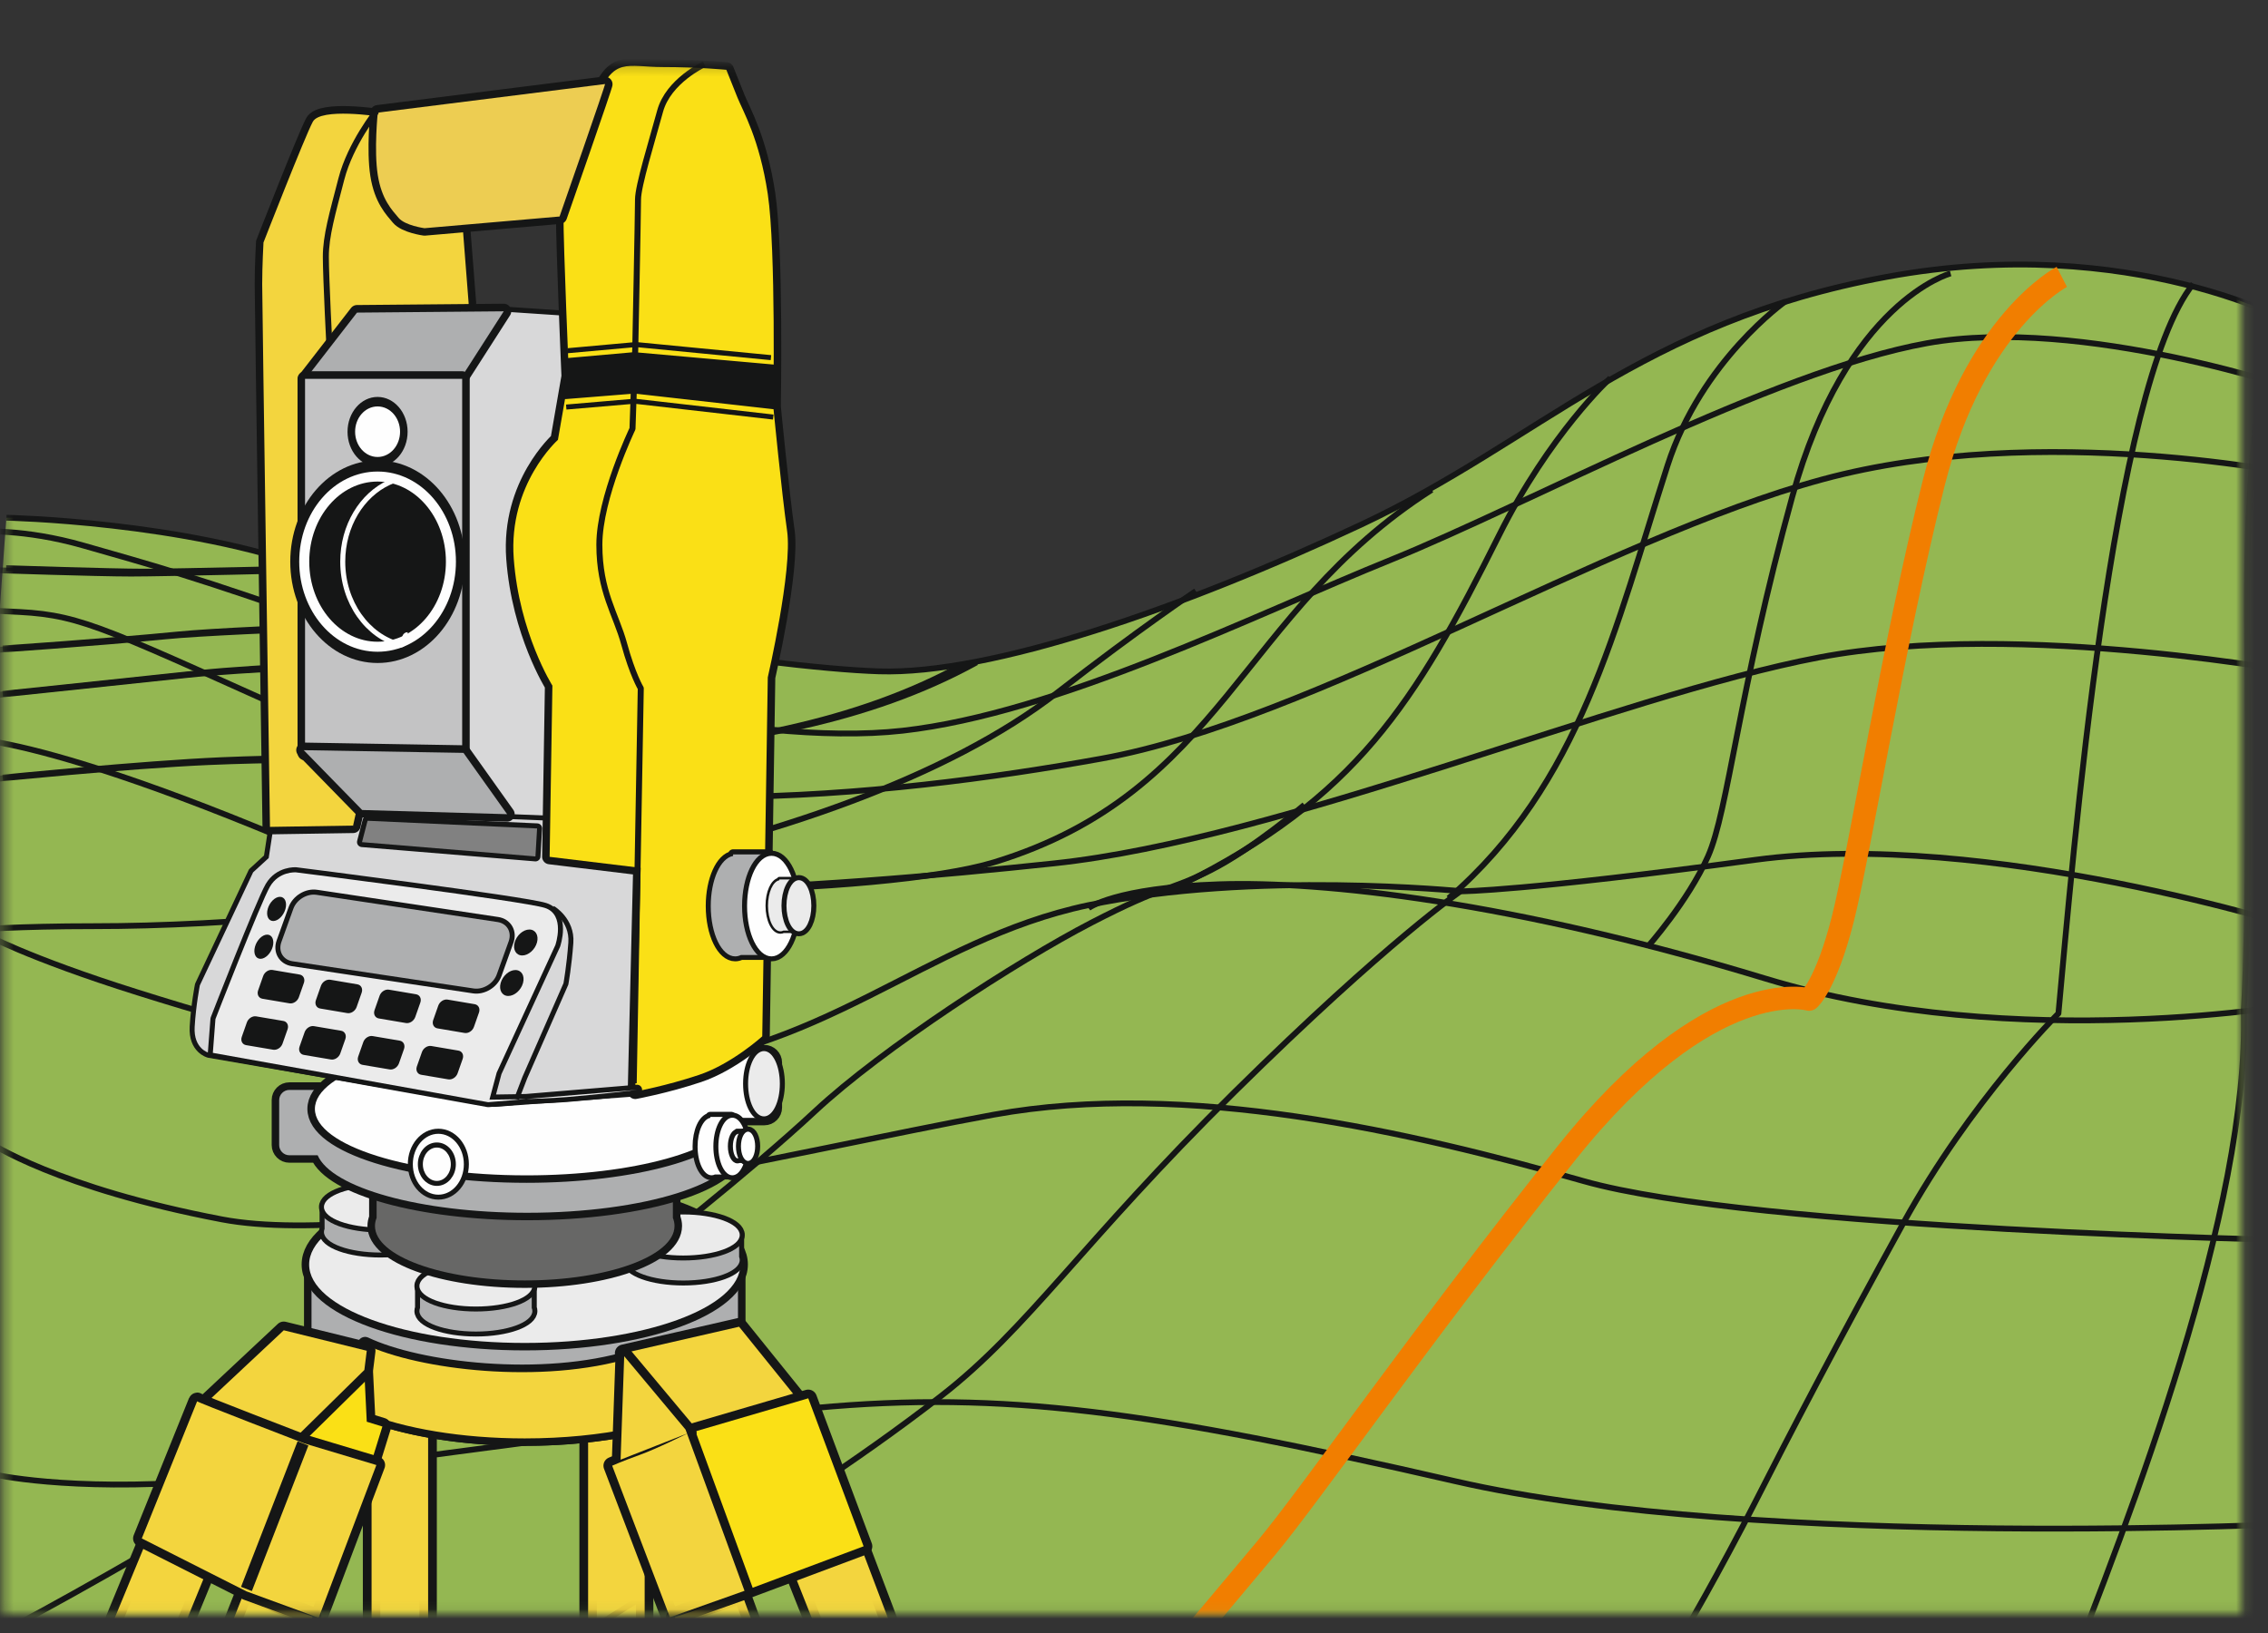 <?xml version="1.0" encoding="UTF-8"?>
<svg width="250px" height="180px" viewBox="0 0 250 180" version="1.1" xmlns="http://www.w3.org/2000/svg" xmlns:xlink="http://www.w3.org/1999/xlink">
    <rect x="0" y="0" width="250" height="180" fill="#333333" stroke="none"/>
    <!-- Generator: Sketch 51.2 (57519) - http://www.bohemiancoding.com/sketch -->
    <title>1-2</title>
    <desc>Created with Sketch.</desc>
    <defs>
        <polygon id="path-1" points="0.328 0.156 247.135 0.156 247.135 170.918 0.328 170.918"></polygon>
    </defs>
    <g id="1-2" stroke="none" stroke-width="1" fill="none" fill-rule="evenodd">
        <g id="Group" transform="translate(0, 6)">
            <g id="Group-2320" transform="translate(0, 0.922)">
                <mask id="mask-2" fill="white">
                    <use xlink:href="#path-1"></use>
                </mask>
                <g id="Clip-2181"></g>
                <path d="M0.706,50.142 C0.706,50.142 20.391,50.527 34.877,55.914 C49.362,61.301 84.646,66.688 96.903,67.073 C109.16,67.457 130.331,60.147 150.016,50.912 C169.701,41.677 180.843,28.594 207.957,23.592 C235.07,18.59 253.269,28.979 253.269,28.979 L253.269,190.557 L-9.569,190.557 L0.706,50.142 Z" id="Fill-2180" fill="#94B752" mask="url(#mask-2)"></path>
                <path d="M253.269,28.985 C253.269,28.985 235.07,18.596 207.957,23.598 C180.843,28.6 169.701,41.682 150.016,50.917 C130.331,60.152 109.16,67.463 96.903,67.078 C84.646,66.693 49.362,61.306 34.877,55.919 C20.391,50.532 0.706,50.147 0.706,50.147" id="Stroke-2182" stroke="#151616" stroke-width="0.641" stroke-linejoin="round" mask="url(#mask-2)"></path>
                <path d="M254.012,36.295 C254.012,36.295 229.499,27.83 212.414,30.908 C195.329,33.987 168.587,48.608 153.359,54.765 C138.131,60.921 116.589,71.695 99.503,73.619 C82.418,75.543 53.819,68.232 37.848,62.46 C21.877,56.689 15.935,55.15 9.249,53.226 C2.563,51.302 -2.265,51.687 -2.265,51.687" id="Stroke-2183" stroke="#151616" stroke-width="0.641" stroke-linejoin="round" mask="url(#mask-2)"></path>
                <path d="M254.012,45.53 C254.012,45.53 225.042,39.374 200.9,45.915 C176.758,52.456 144.816,72.465 121.417,76.698 C98.017,80.93 61.619,84.778 36.734,73.619 C11.849,62.46 9.249,60.921 2.192,60.537 C-4.865,60.152 -1.893,60.537 -1.893,60.537" id="Stroke-2184" stroke="#151616" stroke-width="0.641" stroke-linejoin="round" mask="url(#mask-2)"></path>
                <path d="M254.755,67.463 C254.755,67.463 222.813,61.306 200.528,65.539 C178.243,69.771 141.473,85.547 116.217,88.241 C90.961,90.935 51.219,94.013 34.134,86.702 C17.049,79.391 6.649,76.313 1.078,75.159 C-4.493,74.004 -2.636,74.774 -2.636,74.774" id="Stroke-2185" stroke="#151616" stroke-width="0.641" stroke-linejoin="round" mask="url(#mask-2)"></path>
                <path d="M254.012,95.552 C254.012,95.552 219.099,84.394 193.471,87.857 C167.844,91.32 161.158,91.32 161.158,91.32 C161.158,91.32 138.13,89.011 119.931,92.859 C101.732,96.707 90.589,109.789 68.676,110.944 C46.762,112.098 27.448,106.326 15.192,102.478 C2.935,98.631 -1.893,95.937 -1.893,95.937" id="Stroke-2186" stroke="#151616" stroke-width="0.641" stroke-linejoin="round" mask="url(#mask-2)"></path>
                <path d="M254.012,103.633 C254.012,103.633 222.442,109.405 194.586,100.939 C166.729,92.474 145.867,90.165 134.354,90.55 C122.84,90.935 119.985,93.179 119.985,93.179" id="Stroke-2187" stroke="#151616" stroke-width="0.641" stroke-linejoin="round" mask="url(#mask-2)"></path>
                <path d="M253.641,129.798 C253.641,129.798 193.471,128.644 174.529,123.257 C155.587,117.87 130.702,112.098 109.531,115.946 C88.361,119.794 42.676,130.953 24.477,127.489 C6.278,124.026 -1.151,119.024 -1.151,119.024" id="Stroke-2188" stroke="#151616" stroke-width="0.641" stroke-linejoin="round" mask="url(#mask-2)"></path>
                <path d="M254.755,160.966 C254.755,160.966 193.843,164.044 160.415,156.348 C126.988,148.653 110.646,146.344 89.846,148.268 C69.047,150.192 37.848,155.194 22.62,156.348 C7.392,157.503 -0.779,155.579 -0.779,155.579" id="Stroke-2189" stroke="#151616" stroke-width="0.641" stroke-linejoin="round" mask="url(#mask-2)"></path>
                <path d="M252.155,27.06 C252.155,27.06 247.327,31.293 247.698,63.23 C248.07,95.168 247.327,104.402 247.327,104.402 C247.949,126.308 235.022,159.797 227.049,179.952" id="Stroke-2190" stroke="#151616" stroke-width="0.641" stroke-linejoin="round" mask="url(#mask-2)"></path>
                <path d="M241.756,24.367 C232.788,35.516 228.488,87.624 226.899,104.787 C226.899,104.787 217.242,114.407 209.814,127.874 C202.386,141.342 197.186,151.346 193.471,158.657 C189.757,165.968 185.3,173.663 185.3,173.663" id="Stroke-2191" stroke="#151616" stroke-width="0.641" stroke-linejoin="round" mask="url(#mask-2)"></path>
                <path d="M227.27,23.598 C227.27,23.598 217.614,28.6 213.157,46.3 C208.699,64 204.985,87.087 203.128,94.398 C201.271,101.709 199.414,103.248 199.414,103.248 C199.414,103.248 188.643,100.17 172.672,120.179 C156.701,140.187 144.444,157.887 139.616,163.659 C134.788,169.431 132.188,172.509 132.188,172.509" id="Stroke-2192" stroke="#F17E00" stroke-width="2.485" stroke-linejoin="round" mask="url(#mask-2)"></path>
                <path d="M215.014,23.213 C215.014,23.213 203.5,26.291 197.557,47.839 C191.614,69.387 190.5,82.469 188.272,87.472 C186.043,92.474 181.586,97.476 181.586,97.476" id="Stroke-2193" stroke="#151616" stroke-width="0.641" stroke-linejoin="round" mask="url(#mask-2)"></path>
                <path d="M196.814,26.291 C196.814,26.291 187.529,32.832 183.815,44.376 C178.097,62.146 174.241,79.512 159.673,92.089" id="Stroke-2194" stroke="#151616" stroke-width="0.641" stroke-linejoin="round" mask="url(#mask-2)"></path>
                <path d="M177.501,34.756 C177.501,34.756 170.815,40.913 165.244,52.071 C155.925,70.737 149.418,81.029 130.331,90.55" id="Stroke-2195" stroke="#151616" stroke-width="0.641" stroke-linejoin="round" mask="url(#mask-2)"></path>
                <path d="M157.816,47.069 C136.592,60.65 134.858,80.384 109.582,88.12 C97.634,91.777 57.083,92.608 39.947,88.756" id="Stroke-2196" stroke="#151616" stroke-width="0.641" stroke-linejoin="round" mask="url(#mask-2)"></path>
                <path d="M143.783,81.787 C143.783,81.787 138.092,86.66 133.427,89.011 C128.761,91.362 128.474,90.55 120.303,94.783 C112.131,99.015 97.275,108.635 89.846,115.561 C82.418,122.487 70.533,131.722 70.533,131.722 C70.533,131.722 31.905,154.424 25.963,158.272 C20.02,162.12 2.935,171.74 0.335,172.894 C-2.265,174.048 -1.893,174.433 -1.893,174.433" id="Stroke-2197" stroke="#151616" stroke-width="0.641" stroke-linejoin="round" mask="url(#mask-2)"></path>
                <path d="M131.816,58.228 C131.816,58.228 125.502,62.46 116.588,69.387 C92.156,88.371 39.613,95.168 10.363,95.168 C1.821,95.168 -2.636,95.552 -2.636,95.552" id="Stroke-2198" stroke="#151616" stroke-width="0.641" stroke-linejoin="round" mask="url(#mask-2)"></path>
                <path d="M106.189,66.308 C82.418,79.392 49.393,75.942 22.992,77.082 C14.077,77.467 -1.151,79.006 -1.151,79.006" id="Stroke-2199" stroke="#151616" stroke-width="0.641" stroke-linejoin="round" mask="url(#mask-2)"></path>
                <path d="M78.704,64.769 C78.704,64.769 31.534,66.308 20.763,67.463 C9.992,68.617 -1.151,69.771 -1.151,69.771" id="Stroke-2200" stroke="#151616" stroke-width="0.641" stroke-linejoin="round" mask="url(#mask-2)"></path>
                <path d="M54.562,61.691 C54.562,61.691 25.963,62.461 18.163,63.23 C10.363,64 -1.151,64.769 -1.151,64.769" id="Stroke-2201" stroke="#151616" stroke-width="0.641" stroke-linejoin="round" mask="url(#mask-2)"></path>
                <path d="M33.762,55.919 C33.762,55.919 18.163,56.304 14.449,56.304 C10.735,56.304 -0.779,55.919 -0.779,55.919" id="Stroke-2202" stroke="#151616" stroke-width="0.641" stroke-linejoin="round" mask="url(#mask-2)"></path>
                <path d="M161.128,91.227 C161.128,91.227 153.081,96.669 136.088,113.435 C119.095,130.202 113.431,139.424 103.72,146.968 C84.915,161.58 62.392,173.042 42.33,188.38" id="Stroke-2203" stroke="#151616" stroke-width="0.641" stroke-linejoin="round" mask="url(#mask-2)"></path>
                <polygon id="Stroke-2204" stroke="#151616" stroke-width="1.922" stroke-linejoin="round" mask="url(#mask-2)" points="71.06 150.385 64.827 150.385 64.827 188.721 71.06 188.721"></polygon>
                <polygon id="Fill-2205" fill="#F3D53E" mask="url(#mask-2)" points="71.06 150.382 64.827 150.382 64.827 188.718 71.06 188.718"></polygon>
                <polygon id="Stroke-2206" stroke="#151616" stroke-width="1.922" stroke-linejoin="round" mask="url(#mask-2)" points="47.191 149.055 40.958 149.055 40.958 189.043 47.191 189.043"></polygon>
                <polygon id="Fill-2207" fill="#F3D53E" mask="url(#mask-2)" points="47.191 149.055 40.958 149.055 40.958 189.044 47.191 189.044"></polygon>
                <path d="M107.637,66.092 C83.866,79.175 50.841,75.726 24.44,76.866 C15.525,77.251 0.297,78.79 0.297,78.79" id="Stroke-2208" stroke="#151616" stroke-width="0.641" stroke-linejoin="round" mask="url(#mask-2)"></path>
                <path d="M80.152,64.553 C80.152,64.553 32.982,66.092 22.211,67.246 C11.44,68.401 0.297,69.555 0.297,69.555" id="Stroke-2209" stroke="#151616" stroke-width="0.641" stroke-linejoin="round" mask="url(#mask-2)"></path>
                <path d="M56.01,61.475 C56.01,61.475 27.411,62.244 19.611,63.014 C11.811,63.783 0.297,64.553 0.297,64.553" id="Stroke-2210" stroke="#151616" stroke-width="0.641" stroke-linejoin="round" mask="url(#mask-2)"></path>
                <path d="M35.21,55.703 C35.21,55.703 19.611,56.088 15.897,56.088 C12.183,56.088 0.669,55.703 0.669,55.703" id="Stroke-2211" stroke="#151616" stroke-width="0.641" stroke-linejoin="round" mask="url(#mask-2)"></path>
                <path d="M76.825,139.817 C78.098,138.874 79.802,139.361 80.633,140.905 C81.463,142.449 81.104,144.465 79.832,145.408 C78.56,146.351 76.855,145.863 76.025,144.32 C75.194,142.776 75.553,140.76 76.825,139.817 Z" id="Stroke-2212" stroke="#151616" stroke-width="1.105" stroke-linejoin="round" mask="url(#mask-2)"></path>
                <path d="M76.824,139.825 C78.096,138.882 79.801,139.369 80.631,140.913 C81.461,142.456 81.103,144.472 79.83,145.415 C78.558,146.358 76.853,145.871 76.023,144.328 C75.193,142.784 75.551,140.768 76.824,139.825" id="Fill-2213" fill="#FEFEFE" mask="url(#mask-2)"></path>
                <path d="M81.349,141.695 C81.52,142.114 81.61,142.543 81.61,142.979 C81.61,147.751 70.97,151.621 57.845,151.621 C44.718,151.621 34.078,147.751 34.078,142.979 C34.078,142.543 34.168,142.114 34.339,141.695 L34.339,132.194 L81.349,132.194 L81.349,141.695 Z" id="Stroke-2214" stroke="#151616" stroke-width="1.658" stroke-linejoin="round" mask="url(#mask-2)"></path>
                <path d="M81.347,141.703 C81.519,142.122 81.608,142.55 81.608,142.986 C81.608,147.759 70.968,151.629 57.843,151.629 C44.716,151.629 34.076,147.759 34.076,142.986 C34.076,142.55 34.166,142.122 34.338,141.703 L34.338,132.201 L81.347,132.201 L81.347,141.703 Z" id="Fill-2215" fill="#AEAFB0" mask="url(#mask-2)"></path>
                <path d="M69.636,150.484 C66.161,151.208 62.136,151.621 57.845,151.621 C50.868,151.621 44.594,150.528 40.246,148.787 L40.246,141.268 C46.123,144.066 59.768,145.728 69.636,142.719 L69.636,150.484 Z" id="Stroke-2216" stroke="#151616" stroke-width="1.658" stroke-linejoin="round" mask="url(#mask-2)"></path>
                <path d="M69.635,150.491 C66.159,151.215 62.134,151.629 57.843,151.629 C50.866,151.629 44.592,150.535 40.244,148.794 L40.244,141.275 C46.122,144.074 59.766,145.736 69.635,142.727 L69.635,150.491 Z" id="Fill-2217" fill="#F3D53E" mask="url(#mask-2)"></path>
                <path d="M57.845,123.812 C70.97,123.812 81.61,127.682 81.61,132.456 C81.61,137.228 70.97,141.098 57.845,141.098 C44.718,141.098 34.078,137.228 34.078,132.456 C34.078,127.682 44.718,123.812 57.845,123.812 Z" id="Stroke-2218" stroke="#151616" stroke-width="1.658" stroke-linejoin="round" mask="url(#mask-2)"></path>
                <path d="M57.843,123.82 C70.968,123.82 81.608,127.689 81.608,132.463 C81.608,137.236 70.968,141.106 57.843,141.106 C44.716,141.106 34.076,137.236 34.076,132.463 C34.076,127.689 44.716,123.82 57.843,123.82" id="Fill-2219" fill="#EBEBEB" mask="url(#mask-2)"></path>
                <path d="M48.093,128.534 C48.138,128.644 48.162,128.757 48.162,128.871 C48.162,130.121 45.375,131.135 41.936,131.135 C38.498,131.135 35.711,130.121 35.711,128.871 C35.711,128.757 35.734,128.644 35.78,128.534 L35.78,126.046 L48.093,126.046 L48.093,128.534 Z" id="Stroke-2220" stroke="#151616" stroke-width="1.105" stroke-linejoin="round" mask="url(#mask-2)"></path>
                <path d="M48.091,128.542 C48.136,128.652 48.16,128.764 48.16,128.878 C48.16,130.128 45.373,131.142 41.935,131.142 C38.496,131.142 35.709,130.128 35.709,128.878 C35.709,128.764 35.733,128.652 35.778,128.542 L35.778,126.053 L48.091,126.053 L48.091,128.542 Z" id="Fill-2221" fill="#AEAFB0" mask="url(#mask-2)"></path>
                <path d="M41.936,123.85 C45.375,123.85 48.162,124.864 48.162,126.114 C48.162,127.365 45.375,128.378 41.936,128.378 C38.498,128.378 35.711,127.365 35.711,126.114 C35.711,124.864 38.498,123.85 41.936,123.85 Z" id="Stroke-2222" stroke="#151616" stroke-width="1.105" stroke-linejoin="round" mask="url(#mask-2)"></path>
                <path d="M41.935,123.858 C45.373,123.858 48.16,124.871 48.16,126.121 C48.16,127.372 45.373,128.386 41.935,128.386 C38.496,128.386 35.709,127.372 35.709,126.121 C35.709,124.871 38.496,123.858 41.935,123.858" id="Fill-2223" fill="#EBEBEB" mask="url(#mask-2)"></path>
                <path d="M81.474,131.619 C81.519,131.728 81.543,131.841 81.543,131.955 C81.543,133.205 78.756,134.219 75.318,134.219 C71.879,134.219 69.092,133.205 69.092,131.955 C69.092,131.841 69.116,131.728 69.161,131.619 L69.161,129.13 L81.474,129.13 L81.474,131.619 Z" id="Stroke-2224" stroke="#151616" stroke-width="1.105" stroke-linejoin="round" mask="url(#mask-2)"></path>
                <path d="M81.473,131.626 C81.517,131.736 81.541,131.848 81.541,131.962 C81.541,133.213 78.754,134.226 75.316,134.226 C71.877,134.226 69.091,133.213 69.091,131.962 C69.091,131.848 69.114,131.736 69.159,131.626 L69.159,129.137 L81.473,129.137 L81.473,131.626 Z" id="Fill-2225" fill="#AEAFB0" mask="url(#mask-2)"></path>
                <path d="M75.318,126.935 C78.756,126.935 81.543,127.948 81.543,129.198 C81.543,130.449 78.756,131.462 75.318,131.462 C71.879,131.462 69.092,130.449 69.092,129.198 C69.092,127.948 71.879,126.935 75.318,126.935 Z" id="Stroke-2226" stroke="#151616" stroke-width="1.105" stroke-linejoin="round" mask="url(#mask-2)"></path>
                <path d="M75.316,126.942 C78.754,126.942 81.541,127.956 81.541,129.206 C81.541,130.456 78.754,131.47 75.316,131.47 C71.877,131.47 69.091,130.456 69.091,129.206 C69.091,127.956 71.877,126.942 75.316,126.942" id="Fill-2227" fill="#EBEBEB" mask="url(#mask-2)"></path>
                <path d="M58.615,137.243 C58.66,137.353 58.684,137.465 58.684,137.58 C58.684,138.829 55.897,139.843 52.459,139.843 C49.02,139.843 46.233,138.829 46.233,137.58 C46.233,137.465 46.257,137.353 46.302,137.243 L46.302,134.755 L58.615,134.755 L58.615,137.243 Z" id="Stroke-2228" stroke="#151616" stroke-width="1.105" stroke-linejoin="round" mask="url(#mask-2)"></path>
                <path d="M58.613,137.251 C58.658,137.361 58.682,137.473 58.682,137.587 C58.682,138.837 55.895,139.851 52.457,139.851 C49.018,139.851 46.232,138.837 46.232,137.587 C46.232,137.473 46.255,137.361 46.3,137.251 L46.3,134.762 L58.613,134.762 L58.613,137.251 Z" id="Fill-2229" fill="#AEAFB0" mask="url(#mask-2)"></path>
                <path d="M52.459,132.559 C55.897,132.559 58.684,133.573 58.684,134.823 C58.684,136.073 55.897,137.087 52.459,137.087 C49.02,137.087 46.233,136.073 46.233,134.823 C46.233,133.573 49.02,132.559 52.459,132.559 Z" id="Stroke-2230" stroke="#151616" stroke-width="1.105" stroke-linejoin="round" mask="url(#mask-2)"></path>
                <path d="M52.457,132.566 C55.895,132.566 58.682,133.58 58.682,134.83 C58.682,136.081 55.895,137.094 52.457,137.094 C49.018,137.094 46.232,136.081 46.232,134.83 C46.232,133.58 49.018,132.566 52.457,132.566" id="Fill-2231" fill="#EBEBEB" mask="url(#mask-2)"></path>
                <path d="M74.172,127.313 L74.172,116.774 L41.516,116.774 L41.516,127.313 C41.397,127.604 41.334,127.902 41.334,128.205 C41.334,131.52 48.726,134.209 57.844,134.209 C66.962,134.209 74.353,131.52 74.353,128.205 C74.353,127.902 74.291,127.604 74.172,127.313 Z" id="Stroke-2232" stroke="#151616" stroke-width="1.658" stroke-linejoin="round" mask="url(#mask-2)"></path>
                <path d="M74.17,127.321 L74.17,116.782 L41.514,116.782 L41.514,127.321 C41.395,127.612 41.333,127.909 41.333,128.212 C41.333,131.528 48.724,134.216 57.842,134.216 C66.96,134.216 74.351,131.528 74.351,128.212 C74.351,127.909 74.289,127.612 74.17,127.321" id="Fill-2233" fill="#676766" mask="url(#mask-2)"></path>
                <path d="M58.123,112.101 C71.001,112.101 81.441,115.381 81.441,119.426 C81.441,123.471 71.001,126.751 58.123,126.751 C46.31,126.751 36.55,123.991 35.017,120.412 L31.899,120.412 C31.281,120.412 30.776,119.907 30.776,119.289 L30.776,114.331 C30.776,113.714 31.281,113.208 31.899,113.208 L37.582,113.208 C38.2,113.208 38.706,113.714 38.706,114.331 L38.706,115.37 C42.885,113.4 50.021,112.101 58.123,112.101 Z" id="Stroke-2234" stroke="#151616" stroke-width="1.658" stroke-linejoin="round" mask="url(#mask-2)"></path>
                <path d="M58.122,112.109 C70.999,112.109 81.439,115.389 81.439,119.434 C81.439,123.479 70.999,126.758 58.122,126.758 C46.308,126.758 36.549,123.998 35.015,120.419 L31.897,120.419 C31.28,120.419 30.774,119.914 30.774,119.296 L30.774,114.339 C30.774,113.721 31.28,113.216 31.897,113.216 L37.581,113.216 C38.199,113.216 38.704,113.721 38.704,114.339 L38.704,115.378 C42.883,113.408 50.02,112.109 58.122,112.109" id="Fill-2235" fill="#AEAFB0" mask="url(#mask-2)"></path>
                <path d="M58.03,107.977 C45.152,107.977 34.712,111.256 34.712,115.302 C34.712,119.347 45.152,122.626 58.03,122.626 C69.843,122.626 79.603,119.866 81.136,116.287 L84.254,116.287 C84.872,116.287 85.378,115.782 85.378,115.164 L85.378,110.207 C85.378,109.589 84.872,109.084 84.254,109.084 L78.571,109.084 C77.953,109.084 77.447,109.589 77.447,110.207 L77.447,111.246 C73.268,109.276 66.132,107.977 58.03,107.977 Z" id="Stroke-2236" stroke="#151616" stroke-width="1.658" stroke-linejoin="round" mask="url(#mask-2)"></path>
                <path d="M58.028,107.984 C45.15,107.984 34.711,111.264 34.711,115.309 C34.711,119.354 45.15,122.634 58.028,122.634 C69.841,122.634 79.602,119.874 81.135,116.295 L84.252,116.295 C84.87,116.295 85.376,115.789 85.376,115.171 L85.376,110.214 C85.376,109.597 84.87,109.091 84.252,109.091 L78.569,109.091 C77.951,109.091 77.446,109.597 77.446,110.214 L77.446,111.253 C73.266,109.283 66.131,107.984 58.028,107.984" id="Fill-2237" fill="#FEFEFE" mask="url(#mask-2)"></path>
                <path d="M23.034,109.124 C23.034,109.124 21.317,108.695 21.46,106.261 C21.603,103.827 22.032,101.68 22.032,101.68 L27.901,89.226 L29.619,87.651 L30.191,83.929 L36.489,82.641 L40.927,81.21 L60.823,82.212 L61.825,86.22 L74.994,89.083 L72.131,110.984 L70.435,113.351 L54.442,114.537 L23.034,109.124 Z" id="Stroke-2238" stroke="#151616" stroke-width="1.105" stroke-linejoin="round" mask="url(#mask-2)"></path>
                <path d="M23.033,109.131 C23.033,109.131 21.315,108.702 21.458,106.268 C21.601,103.835 22.031,101.687 22.031,101.687 L27.899,89.234 L29.617,87.659 L30.189,83.937 L36.488,82.649 L40.925,81.217 L60.821,82.219 L61.823,86.227 L74.992,89.091 L72.129,110.992 L70.433,113.359 L54.441,114.545 L23.033,109.131 Z" id="Fill-2239" fill="#D8D8D9" mask="url(#mask-2)"></path>
                <polygon id="Stroke-2240" stroke="#151616" stroke-width="1.105" stroke-linejoin="round" mask="url(#mask-2)" points="55.61 27.427 63.543 27.958 62.827 83.071 55.67 82.784 51.09 76.486 51.09 34.543"></polygon>
                <polygon id="Fill-2241" fill="#D8D8D9" mask="url(#mask-2)" points="55.608 27.435 63.541 27.966 62.825 83.078 55.668 82.792 51.088 76.493 51.088 34.551"></polygon>
                <path d="M41.785,5.913 C41.785,5.913 35.344,4.911 34.485,6.486 C33.627,8.06 29.046,19.799 29.046,19.799 C29.046,19.799 28.903,22.375 28.903,24.379 C28.903,26.384 29.762,84.216 29.762,84.216 L38.923,84.073 L51.662,26.526 L50.947,17.365 C50.947,17.365 41.785,6.056 41.785,5.913 Z" id="Stroke-2242" stroke="#151616" stroke-width="1.658" stroke-linejoin="round" mask="url(#mask-2)"></path>
                <path d="M41.784,5.921 C41.784,5.921 35.342,4.919 34.484,6.494 C33.625,8.068 29.044,19.806 29.044,19.806 C29.044,19.806 28.901,22.383 28.901,24.387 C28.901,26.391 29.76,84.223 29.76,84.223 L38.921,84.08 L51.66,26.534 L50.945,17.373 C50.945,17.373 41.784,6.064 41.784,5.921" id="Fill-2243" fill="#F3D53E" mask="url(#mask-2)"></path>
                <path d="M80.068,0.764 C80.068,0.764 77.024,0.46 73.067,0.46 C69.111,0.46 67.588,-0.757 65.762,4.113 C63.936,8.983 62.11,12.636 62.11,16.593 C62.11,20.55 62.719,34.552 62.719,34.552 L61.501,41.553 C61.501,41.553 56.023,46.423 56.631,54.642 C57.24,62.861 60.893,68.644 60.893,68.644 L60.588,87.516 L70.621,88.73 L70.024,113.389 C70.024,113.389 73.372,112.781 77.024,111.563 C80.677,110.345 84.024,107.302 84.024,107.302 L84.633,67.731 C84.633,67.731 87.373,55.859 86.764,51.598 C86.155,47.337 85.242,37.9 85.242,37.9 C85.242,37.9 85.547,20.55 84.633,14.462 C83.72,8.374 81.894,5.331 81.285,3.808 C80.677,2.287 80.068,0.764 80.068,0.764 Z" id="Stroke-2244" stroke="#151616" stroke-width="1.658" stroke-linejoin="round" mask="url(#mask-2)"></path>
                <path d="M80.066,0.772 C80.066,0.772 77.022,0.468 73.066,0.468 C69.109,0.468 67.587,-0.749 65.761,4.121 C63.935,8.991 62.108,12.644 62.108,16.601 C62.108,20.558 62.717,34.56 62.717,34.56 L61.5,41.561 C61.5,41.561 56.021,46.431 56.63,54.649 C57.238,62.868 60.891,68.651 60.891,68.651 L60.586,87.524 L70.62,88.738 L70.022,113.397 C70.022,113.397 73.37,112.788 77.022,111.57 C80.675,110.353 84.023,107.309 84.023,107.309 L84.632,67.738 C84.632,67.738 87.371,55.867 86.762,51.606 C86.153,47.344 85.24,37.908 85.24,37.908 C85.24,37.908 85.545,20.558 84.632,14.47 C83.718,8.382 81.892,5.338 81.283,3.816 C80.675,2.294 80.066,0.772 80.066,0.772" id="Fill-2245" fill="#FAE016" mask="url(#mask-2)"></path>
                <path d="M66.692,2.334 L41.642,5.484 C41.642,5.484 41.213,9.635 41.642,12.355 C42.072,15.075 43.217,16.22 43.933,17.079 C44.648,17.938 46.795,18.224 46.795,18.224 L61.682,16.935 C61.682,16.935 66.835,2.191 66.692,2.334 Z" id="Stroke-2246" stroke="#151616" stroke-width="1.658" stroke-linejoin="round" mask="url(#mask-2)"></path>
                <path d="M66.69,2.342 L41.641,5.492 C41.641,5.492 41.211,9.643 41.641,12.363 C42.07,15.083 43.215,16.228 43.931,17.087 C44.647,17.945 46.793,18.232 46.793,18.232 L61.68,16.943 C61.68,16.943 66.833,2.199 66.69,2.342" id="Fill-2247" fill="#EDCD52" mask="url(#mask-2)"></path>
                <path d="M41.499,5.34 C41.499,5.34 38.637,8.919 37.634,12.784 C36.632,16.649 35.917,19.083 35.917,21.373 C35.917,23.664 36.346,31.966 36.346,31.966" id="Stroke-2248" stroke="#151616" stroke-width="0.663" stroke-linejoin="round" mask="url(#mask-2)"></path>
                <path d="M77.633,0.156 C77.633,0.156 73.676,1.982 72.763,5.331 C71.85,8.679 70.328,13.549 70.328,15.071 C70.328,16.593 70.024,31.508 70.024,31.508 L69.719,40.335 C69.719,40.335 66.067,47.945 66.067,53.12 C66.067,58.294 67.893,60.73 68.806,64.078 C69.719,67.426 70.632,68.948 70.632,68.948 L69.854,112.476" id="Stroke-2249" stroke="#151616" stroke-width="0.663" stroke-linejoin="round" mask="url(#mask-2)"></path>
                <polyline id="Stroke-2250" stroke="#151616" stroke-width="0.553" stroke-linejoin="round" mask="url(#mask-2)" points="84.98 32.499 70.105 31.057 62.568 31.736"></polyline>
                <polyline id="Stroke-2251" stroke="#151616" stroke-width="0.553" stroke-linejoin="round" mask="url(#mask-2)" points="85.234 39.048 69.953 37.302 62.415 37.946"></polyline>
                <polygon id="Stroke-2252" stroke="#151616" stroke-width="1.658" stroke-linejoin="round" mask="url(#mask-2)" points="39.352 27.529 33.671 34.86 50.66 34.973 55.527 27.385"></polygon>
                <polygon id="Fill-2253" fill="#AEAFB0" mask="url(#mask-2)" points="39.351 27.536 33.67 34.868 50.659 34.98 55.525 27.393"></polygon>
                <polygon id="Stroke-2254" stroke="#151616" stroke-width="1.658" stroke-linejoin="round" mask="url(#mask-2)" points="33.627 34.829 50.947 34.829 50.947 76.056 33.627 76.056"></polygon>
                <polygon id="Fill-2255" fill="#C3C3C4" mask="url(#mask-2)" points="33.625 34.837 50.945 34.837 50.945 76.064 33.625 76.064"></polygon>
                <polygon id="Stroke-2256" stroke="#151616" stroke-width="1.658" stroke-linejoin="round" mask="url(#mask-2)" points="33.483 75.759 39.925 82.355 55.902 82.817 51.09 76.056"></polygon>
                <polygon id="Fill-2257" fill="#AEAFB0" mask="url(#mask-2)" points="33.482 75.767 39.923 82.362 55.9 82.824 51.088 76.064"></polygon>
                <path d="M53.809,114.563 L70.227,113.197 C70.227,113.197 66.119,113.704 62.541,113.991 C58.962,114.277 53.953,114.277 53.953,114.277 L54.752,111.293 L61.219,97.242 C61.219,97.242 62.378,93.882 60.048,93.141 C57.719,92.401 32.624,89.226 32.624,89.226 C32.624,89.226 30.764,89.083 29.762,90.801 C28.76,92.518 23.75,105.402 23.75,105.402 L23.464,109.124 L53.809,114.563 Z" id="Stroke-2258" stroke="#151616" stroke-width="1.105" stroke-linejoin="round" mask="url(#mask-2)"></path>
                <path d="M53.807,114.571 L70.225,113.205 C70.225,113.205 66.118,113.712 62.539,113.998 C58.961,114.285 53.951,114.285 53.951,114.285 L54.75,111.301 L61.217,97.25 C61.217,97.25 62.377,93.89 60.047,93.149 C57.717,92.408 32.623,89.234 32.623,89.234 C32.623,89.234 30.762,89.09 29.76,90.808 C28.758,92.526 23.748,105.409 23.748,105.409 L23.462,109.131 L53.807,114.571 Z" id="Fill-2259" fill="#EBEBEB" mask="url(#mask-2)"></path>
                <path d="M41.619,43.828 C46.935,43.828 51.243,48.827 51.243,54.993 C51.243,61.159 46.935,66.158 41.619,66.158 C36.304,66.158 31.996,61.159 31.996,54.993 C31.996,48.827 36.304,43.828 41.619,43.828" id="Fill-2260" fill="#151616" mask="url(#mask-2)"></path>
                <path d="M41.621,45.606 C46.086,45.606 49.705,49.805 49.705,54.985 C49.705,60.165 46.086,64.365 41.621,64.365 C37.156,64.365 33.536,60.165 33.536,54.985 C33.536,49.805 37.156,45.606 41.621,45.606 Z" id="Stroke-2261" stroke="#FEFEFE" stroke-width="1.105" stroke-linejoin="round" mask="url(#mask-2)"></path>
                <path d="M41.619,36.83 C43.448,36.83 44.93,38.55 44.93,40.671 C44.93,42.793 43.448,44.512 41.619,44.512 C39.791,44.512 38.308,42.793 38.308,40.671 C38.308,38.55 39.791,36.83 41.619,36.83" id="Fill-2262" fill="#151616" mask="url(#mask-2)"></path>
                <path d="M41.621,38.43 C42.684,38.43 43.546,39.43 43.546,40.664 C43.546,41.897 42.684,42.897 41.621,42.897 C40.558,42.897 39.696,41.897 39.696,40.664 C39.696,39.43 40.558,38.43 41.621,38.43 Z" id="Stroke-2263" stroke="#FEFEFE" stroke-width="1.105" stroke-linejoin="round" mask="url(#mask-2)"></path>
                <path d="M41.619,38.438 C42.682,38.438 43.545,39.438 43.545,40.671 C43.545,41.905 42.682,42.905 41.619,42.905 C40.556,42.905 39.694,41.905 39.694,40.671 C39.694,39.438 40.556,38.438 41.619,38.438" id="Fill-2264" fill="#FEFEFE" mask="url(#mask-2)"></path>
                <path d="M34.881,91.703 L54.846,94.703 C55.884,94.859 56.437,95.811 56.074,96.818 L54.757,100.48 C54.394,101.487 53.249,102.183 52.211,102.027 L32.246,99.027 C31.208,98.871 30.655,97.919 31.017,96.913 L32.335,93.251 C32.698,92.244 33.843,91.547 34.881,91.703 Z" id="Stroke-2265" stroke="#151616" stroke-width="1.105" stroke-linejoin="round" mask="url(#mask-2)"></path>
                <path d="M34.88,91.711 L54.844,94.711 C55.882,94.867 56.435,95.818 56.073,96.826 L54.755,100.487 C54.393,101.494 53.247,102.19 52.209,102.034 L32.244,99.034 C31.206,98.879 30.653,97.927 31.016,96.92 L32.333,93.259 C32.696,92.251 33.841,91.555 34.88,91.711" id="Fill-2266" fill="#AEAFB0" mask="url(#mask-2)"></path>
                <path d="M58.35,95.536 C59.031,95.536 59.407,96.176 59.191,96.965 C58.974,97.755 58.248,98.395 57.567,98.395 C56.887,98.395 56.511,97.755 56.727,96.965 C56.943,96.176 57.67,95.536 58.35,95.536" id="Fill-2267" fill="#151616" mask="url(#mask-2)"></path>
                <path d="M56.811,100.002 C57.491,100.002 57.867,100.642 57.651,101.431 C57.435,102.221 56.708,102.86 56.028,102.86 C55.347,102.86 54.971,102.221 55.187,101.431 C55.403,100.642 56.13,100.002 56.811,100.002" id="Fill-2268" fill="#151616" mask="url(#mask-2)"></path>
                <path d="M30.857,91.931 C31.397,91.931 31.669,92.529 31.465,93.265 C31.262,94.002 30.659,94.599 30.119,94.599 C29.579,94.599 29.307,94.002 29.51,93.265 C29.714,92.529 30.318,91.931 30.857,91.931" id="Fill-2269" fill="#151616" mask="url(#mask-2)"></path>
                <path d="M29.453,96.098 C29.993,96.098 30.265,96.696 30.061,97.432 C29.857,98.168 29.254,98.765 28.715,98.765 C28.174,98.765 27.902,98.168 28.106,97.432 C28.31,96.696 28.913,96.098 29.453,96.098" id="Fill-2270" fill="#151616" mask="url(#mask-2)"></path>
                <path d="M81.674,98.335 C81.471,98.435 81.259,98.489 81.041,98.489 C79.553,98.489 78.347,96.007 78.347,92.945 C78.347,90.043 79.43,87.662 80.811,87.422 L80.811,87.247 L84.814,87.247 L84.814,98.335 L81.674,98.335 Z" id="Stroke-2271" stroke="#151616" stroke-width="1.105" stroke-linejoin="round" mask="url(#mask-2)"></path>
                <path d="M81.672,98.343 C81.469,98.443 81.257,98.497 81.04,98.497 C79.551,98.497 78.345,96.015 78.345,92.953 C78.345,90.051 79.428,87.67 80.809,87.429 L80.809,87.255 L84.812,87.255 L84.812,98.343 L81.672,98.343 Z" id="Fill-2272" fill="#AEAFB0" mask="url(#mask-2)"></path>
                <path d="M85.045,87.401 C86.533,87.401 87.74,89.884 87.74,92.945 C87.74,96.007 86.533,98.489 85.045,98.489 C83.557,98.489 82.35,96.007 82.35,92.945 C82.35,89.884 83.557,87.401 85.045,87.401 Z" id="Stroke-2273" stroke="#151616" stroke-width="1.105" stroke-linejoin="round" mask="url(#mask-2)"></path>
                <path d="M85.043,87.409 C86.531,87.409 87.738,89.891 87.738,92.953 C87.738,96.015 86.531,98.497 85.043,98.497 C83.555,98.497 82.348,96.015 82.348,92.953 C82.348,89.891 83.555,87.409 85.043,87.409" id="Fill-2274" fill="#FEFEFE" mask="url(#mask-2)"></path>
                <path d="M86.351,95.647 C86.248,95.698 86.14,95.725 86.029,95.725 C85.273,95.725 84.66,94.464 84.66,92.907 C84.66,91.433 85.21,90.222 85.912,90.099 L85.912,90.011 L87.947,90.011 L87.947,95.647 L86.351,95.647 Z" id="Stroke-2275" stroke="#151616" stroke-width="0.553" stroke-linejoin="round" mask="url(#mask-2)"></path>
                <path d="M86.349,95.654 C86.246,95.706 86.138,95.733 86.027,95.733 C85.271,95.733 84.658,94.471 84.658,92.915 C84.658,91.44 85.208,90.23 85.91,90.107 L85.91,90.019 L87.945,90.019 L87.945,95.654 L86.349,95.654 Z" id="Fill-2276" fill="#EBEBEB" mask="url(#mask-2)"></path>
                <path d="M88.064,90.09 C88.821,90.09 89.434,91.351 89.434,92.907 C89.434,94.464 88.821,95.725 88.064,95.725 C87.308,95.725 86.695,94.464 86.695,92.907 C86.695,91.351 87.308,90.09 88.064,90.09 Z" id="Stroke-2277" stroke="#151616" stroke-width="1.105" stroke-linejoin="round" mask="url(#mask-2)"></path>
                <path d="M88.062,90.097 C88.819,90.097 89.432,91.359 89.432,92.915 C89.432,94.471 88.819,95.733 88.062,95.733 C87.306,95.733 86.693,94.471 86.693,92.915 C86.693,91.359 87.306,90.097 88.062,90.097" id="Fill-2278" fill="#EBEBEB" mask="url(#mask-2)"></path>
                <polygon id="Stroke-2279" stroke="#151616" stroke-width="1.105" stroke-linejoin="round" mask="url(#mask-2)" points="62.532 33.102 62.684 34.584 62.329 36.516 69.952 35.905 85.301 37.633 85.352 33.822 69.901 32.449"></polygon>
                <polygon id="Fill-2280" fill="#151616" mask="url(#mask-2)" points="62.53 33.11 62.682 34.592 62.327 36.523 69.95 35.913 85.299 37.641 85.35 33.829 69.899 32.457"></polygon>
                <path d="M30.037,99.994 L33.03,100.5 C33.441,100.57 33.652,100.984 33.498,101.42 L32.941,103.005 C32.787,103.442 32.325,103.741 31.914,103.672 L28.921,103.165 C28.51,103.096 28.298,102.682 28.452,102.246 L29.01,100.66 C29.163,100.224 29.626,99.924 30.037,99.994 Z M47.537,108.375 L50.53,108.882 C50.941,108.951 51.152,109.365 50.999,109.801 L50.441,111.387 C50.287,111.823 49.826,112.122 49.414,112.053 L46.421,111.546 C46.01,111.476 45.799,111.063 45.952,110.627 L46.51,109.041 C46.664,108.605 47.126,108.305 47.537,108.375 Z M49.337,103.26 L52.329,103.767 C52.741,103.837 52.952,104.25 52.799,104.686 L52.24,106.272 C52.087,106.708 51.625,107.008 51.214,106.938 L48.221,106.432 C47.809,106.362 47.599,105.949 47.752,105.513 L48.31,103.927 C48.463,103.491 48.925,103.191 49.337,103.26 Z M41.071,107.28 L44.064,107.787 C44.475,107.856 44.686,108.27 44.533,108.706 L43.975,110.292 C43.821,110.728 43.36,111.028 42.948,110.958 L39.955,110.452 C39.544,110.382 39.333,109.968 39.486,109.532 L40.044,107.946 C40.198,107.51 40.659,107.211 41.071,107.28 Z M42.871,102.166 L45.863,102.673 C46.275,102.742 46.486,103.156 46.332,103.592 L45.774,105.178 C45.621,105.614 45.159,105.913 44.748,105.844 L41.755,105.337 C41.343,105.268 41.132,104.854 41.286,104.418 L41.844,102.832 C41.997,102.396 42.459,102.097 42.871,102.166 Z M34.605,106.186 L37.598,106.693 C38.009,106.762 38.22,107.176 38.067,107.612 L37.509,109.198 C37.355,109.634 36.894,109.933 36.482,109.864 L33.489,109.357 C33.078,109.287 32.867,108.874 33.021,108.438 L33.578,106.852 C33.732,106.416 34.194,106.116 34.605,106.186 Z M36.405,101.072 L39.397,101.578 C39.809,101.648 40.02,102.061 39.866,102.497 L39.308,104.083 C39.155,104.52 38.693,104.819 38.282,104.749 L35.289,104.243 C34.877,104.173 34.667,103.76 34.82,103.324 L35.378,101.738 C35.531,101.302 35.993,101.002 36.405,101.072 Z M28.238,105.108 L31.23,105.614 C31.642,105.684 31.852,106.098 31.699,106.534 L31.141,108.12 C30.988,108.556 30.526,108.855 30.114,108.786 L27.121,108.279 C26.71,108.21 26.499,107.796 26.653,107.36 L27.211,105.774 C27.364,105.338 27.826,105.039 28.238,105.108 Z" id="Fill-2281" fill="#151616" mask="url(#mask-2)"></path>
                <path d="M84.213,108.927 C85.179,108.927 85.963,110.539 85.963,112.528 C85.963,114.516 85.179,116.128 84.213,116.128 C83.246,116.128 82.463,114.516 82.463,112.528 C82.463,110.539 83.246,108.927 84.213,108.927 Z" id="Stroke-2282" stroke="#151616" stroke-width="1.105" stroke-linejoin="round" mask="url(#mask-2)"></path>
                <path d="M84.211,108.935 C85.178,108.935 85.961,110.547 85.961,112.535 C85.961,114.524 85.178,116.135 84.211,116.135 C83.245,116.135 82.461,114.524 82.461,112.535 C82.461,110.547 83.245,108.935 84.211,108.935" id="Fill-2283" fill="#EBEBEB" mask="url(#mask-2)"></path>
                <path d="M60.928,93.188 C60.928,93.188 63.105,94.458 62.924,96.998 C62.742,99.538 62.379,101.533 62.379,101.533 L57.844,111.875 L56.937,114.234" id="Stroke-2284" stroke="#151616" stroke-width="0.553" stroke-linejoin="round" mask="url(#mask-2)"></path>
                <path d="M78.801,122.531 C78.684,122.589 78.563,122.619 78.438,122.619 C77.586,122.619 76.896,121.199 76.896,119.446 C76.896,117.784 77.516,116.421 78.306,116.283 L78.306,116.183 L80.598,116.183 L80.598,122.531 L78.801,122.531 Z" id="Stroke-2285" stroke="#151616" stroke-width="1.105" stroke-linejoin="round" mask="url(#mask-2)"></path>
                <path d="M78.799,122.539 C78.683,122.596 78.561,122.627 78.436,122.627 C77.584,122.627 76.894,121.206 76.894,119.453 C76.894,117.792 77.514,116.429 78.304,116.291 L78.304,116.191 L80.596,116.191 L80.596,122.539 L78.799,122.539 Z" id="Fill-2286" fill="#FEFEFE" mask="url(#mask-2)"></path>
                <path d="M80.73,116.271 C81.582,116.271 82.273,117.693 82.273,119.446 C82.273,121.199 81.582,122.619 80.73,122.619 C79.878,122.619 79.187,121.199 79.187,119.446 C79.187,117.693 79.878,116.271 80.73,116.271 Z" id="Stroke-2287" stroke="#151616" stroke-width="1.105" stroke-linejoin="round" mask="url(#mask-2)"></path>
                <path d="M80.728,116.279 C81.581,116.279 82.271,117.7 82.271,119.453 C82.271,121.206 81.581,122.627 80.728,122.627 C79.876,122.627 79.185,121.206 79.185,119.453 C79.185,117.7 79.876,116.279 80.728,116.279" id="Fill-2288" fill="#FEFEFE" mask="url(#mask-2)"></path>
                <path d="M81.478,120.992 C81.419,121.021 81.357,121.037 81.294,121.037 C80.861,121.037 80.509,120.315 80.509,119.424 C80.509,118.58 80.825,117.886 81.227,117.817 L81.227,117.766 L82.391,117.766 L82.391,120.992 L81.478,120.992 Z" id="Stroke-2289" stroke="#151616" stroke-width="0.553" stroke-linejoin="round" mask="url(#mask-2)"></path>
                <path d="M82.459,117.811 C82.892,117.811 83.243,118.533 83.243,119.424 C83.243,120.315 82.892,121.037 82.459,121.037 C82.026,121.037 81.675,120.315 81.675,119.424 C81.675,118.533 82.026,117.811 82.459,117.811 Z" id="Stroke-2290" stroke="#151616" stroke-width="1.105" stroke-linejoin="round" mask="url(#mask-2)"></path>
                <path d="M82.457,117.818 C82.89,117.818 83.241,118.54 83.241,119.431 C83.241,120.322 82.89,121.045 82.457,121.045 C82.024,121.045 81.673,120.322 81.673,119.431 C81.673,118.54 82.024,117.818 82.457,117.818" id="Fill-2291" fill="#FEFEFE" mask="url(#mask-2)"></path>
                <path d="M48.319,118.044 C49.872,118.044 51.132,119.547 51.132,121.401 C51.132,123.255 49.872,124.757 48.319,124.757 C46.766,124.757 45.507,123.255 45.507,121.401 C45.507,119.547 46.766,118.044 48.319,118.044 Z" id="Stroke-2292" stroke="#151616" stroke-width="1.105" stroke-linejoin="round" mask="url(#mask-2)"></path>
                <path d="M48.318,118.052 C49.871,118.052 51.13,119.555 51.13,121.408 C51.13,123.262 49.871,124.765 48.318,124.765 C46.765,124.765 45.506,123.262 45.506,121.408 C45.506,119.555 46.765,118.052 48.318,118.052" id="Fill-2293" fill="#FEFEFE" mask="url(#mask-2)"></path>
                <path d="M48.154,119.56 C49.006,119.56 49.696,120.384 49.696,121.401 C49.696,122.417 49.006,123.242 48.154,123.242 C47.303,123.242 46.612,122.417 46.612,121.401 C46.612,120.384 47.303,119.56 48.154,119.56 Z" id="Stroke-2294" stroke="#151616" stroke-width="1.105" stroke-linejoin="round" mask="url(#mask-2)"></path>
                <path d="M48.152,119.568 C49.004,119.568 49.694,120.392 49.694,121.408 C49.694,122.425 49.004,123.249 48.152,123.249 C47.301,123.249 46.611,122.425 46.611,121.408 C46.611,120.392 47.301,119.568 48.152,119.568" id="Fill-2295" fill="#FEFEFE" mask="url(#mask-2)"></path>
                <polygon id="Stroke-2296" stroke="#151616" stroke-width="1.105" stroke-linejoin="round" mask="url(#mask-2)" points="40.518 83.54 39.905 85.896 59.023 87.473 59.205 84.388"></polygon>
                <polygon id="Fill-2297" fill="#818181" mask="url(#mask-2)" points="40.517 83.548 39.904 85.904 59.021 87.48 59.203 84.396"></polygon>
                <path d="M74.375,171.345 C74.375,171.345 80.607,188.585 80.872,188.718 C81.138,188.851 89.094,188.718 89.094,188.718 L81.801,168.826 L74.375,171.345 Z" id="Stroke-2298" stroke="#151616" stroke-width="1.922" stroke-linejoin="round" mask="url(#mask-2)"></path>
                <path d="M74.375,171.345 C74.375,171.345 80.607,188.585 80.872,188.718 C81.138,188.851 89.094,188.718 89.094,188.718 L81.801,168.826 L74.375,171.345 Z" id="Fill-2299" fill="#F3D53E" mask="url(#mask-2)"></path>
                <polygon id="Stroke-2300" stroke="#151616" stroke-width="1.922" stroke-linejoin="round" mask="url(#mask-2)" points="87.503 166.439 96.387 188.851 104.477 188.851 94.929 163.654"></polygon>
                <polygon id="Fill-2301" fill="#F3D53E" mask="url(#mask-2)" points="87.503 166.439 96.387 188.851 104.477 188.851 94.929 163.654"></polygon>
                <polygon id="Stroke-2302" stroke="#151616" stroke-width="1.922" stroke-linejoin="round" mask="url(#mask-2)" points="81.469 139.319 68.739 142.236 76.165 151.254 88.099 147.541"></polygon>
                <polygon id="Fill-2303" fill="#F3D53E" mask="url(#mask-2)" points="81.469 139.319 68.739 142.236 76.165 151.254 88.099 147.541"></polygon>
                <polygon id="Stroke-2304" stroke="#151616" stroke-width="1.922" stroke-linejoin="round" mask="url(#mask-2)" points="75.966 151.055 82.066 168.428 95.194 163.521 89.094 147.209"></polygon>
                <polygon id="Fill-2305" fill="#FAE016" mask="url(#mask-2)" points="75.966 151.055 82.066 168.428 95.194 163.521 89.094 147.209"></polygon>
                <path d="M75.568,150.657 L68.805,142.568 L68.407,153.973 L75.833,151.055 C75.833,151.055 72.386,152.779 70.529,153.442 C68.673,154.105 67.479,154.636 67.479,154.636 L73.844,171.345 L82.066,168.428 L75.568,150.657 Z" id="Stroke-2306" stroke="#151616" stroke-width="1.922" stroke-linejoin="round" mask="url(#mask-2)"></path>
                <path d="M75.568,150.657 L68.805,142.568 L68.407,153.973 L75.833,151.055 C75.833,151.055 72.386,152.779 70.529,153.442 C68.673,154.105 67.479,154.636 67.479,154.636 L73.844,171.345 L82.066,168.428 L75.568,150.657 Z" id="Fill-2307" fill="#F3D53E" mask="url(#mask-2)"></path>
                <polygon id="Stroke-2308" stroke="#151616" stroke-width="1.922" stroke-linejoin="round" mask="url(#mask-2)" points="16.16 162.918 5.419 188.911 13.508 188.911 22.791 166.234"></polygon>
                <polygon id="Fill-2309" fill="#F3D53E" mask="url(#mask-2)" points="16.16 162.918 5.419 188.911 13.508 188.911 22.791 166.234"></polygon>
                <polygon id="Stroke-2310" stroke="#151616" stroke-width="1.922" stroke-linejoin="round" mask="url(#mask-2)" points="26.902 168.621 18.813 189.044 27.299 189.044 34.46 171.273"></polygon>
                <polygon id="Fill-2311" fill="#F3D53E" mask="url(#mask-2)" points="26.902 168.621 18.813 189.044 27.299 189.044 34.46 171.273"></polygon>
                <polygon id="Stroke-2312" stroke="#151616" stroke-width="1.922" stroke-linejoin="round" mask="url(#mask-2)" points="40.162 144.352 32.604 151.514 40.958 154.166 42.151 150.32 40.428 149.79"></polygon>
                <polygon id="Fill-2313" fill="#FAE016" mask="url(#mask-2)" points="40.162 144.352 32.604 151.514 40.958 154.166 42.151 150.32 40.428 149.79"></polygon>
                <polygon id="Stroke-2314" stroke="#151616" stroke-width="1.922" stroke-linejoin="round" mask="url(#mask-2)" points="31.278 139.711 22.923 147.535 32.471 151.646 40.162 144.087 40.428 141.965"></polygon>
                <polygon id="Fill-2315" fill="#F3D53E" mask="url(#mask-2)" points="31.278 139.711 22.923 147.535 32.471 151.646 40.162 144.087 40.428 141.965"></polygon>
                <path d="M21.73,147.535 L15.63,162.653 L27.167,168.488 L35.123,171.406 L41.488,154.564 L33.532,152.177 C33.532,152.177 21.465,147.535 21.73,147.535 Z" id="Stroke-2316" stroke="#151616" stroke-width="1.922" stroke-linejoin="round" mask="url(#mask-2)"></path>
                <path d="M21.73,147.535 L15.63,162.653 L27.167,168.488 L35.123,171.406 L41.488,154.564 L33.532,152.177 C33.532,152.177 21.465,147.535 21.73,147.535" id="Fill-2317" fill="#F3D53E" mask="url(#mask-2)"></path>
                <path d="M33.399,152.177 L27.167,168.223" id="Stroke-2318" stroke="#151616" stroke-width="1.281" stroke-linejoin="round" mask="url(#mask-2)"></path>
                <path d="M44.936,63.038 C44.345,63.038 44.698,64.291 44.142,64.151 C40.505,63.236 37.78,59.48 37.78,54.985 C37.78,51.026 39.894,47.641 42.883,46.264 C43.216,46.111 43.561,45.982 43.914,45.881" id="Stroke-2319" stroke="#FEFEFE" stroke-width="0.553" stroke-linejoin="round" mask="url(#mask-2)"></path>
            </g>
        </g>
    </g>
</svg>
